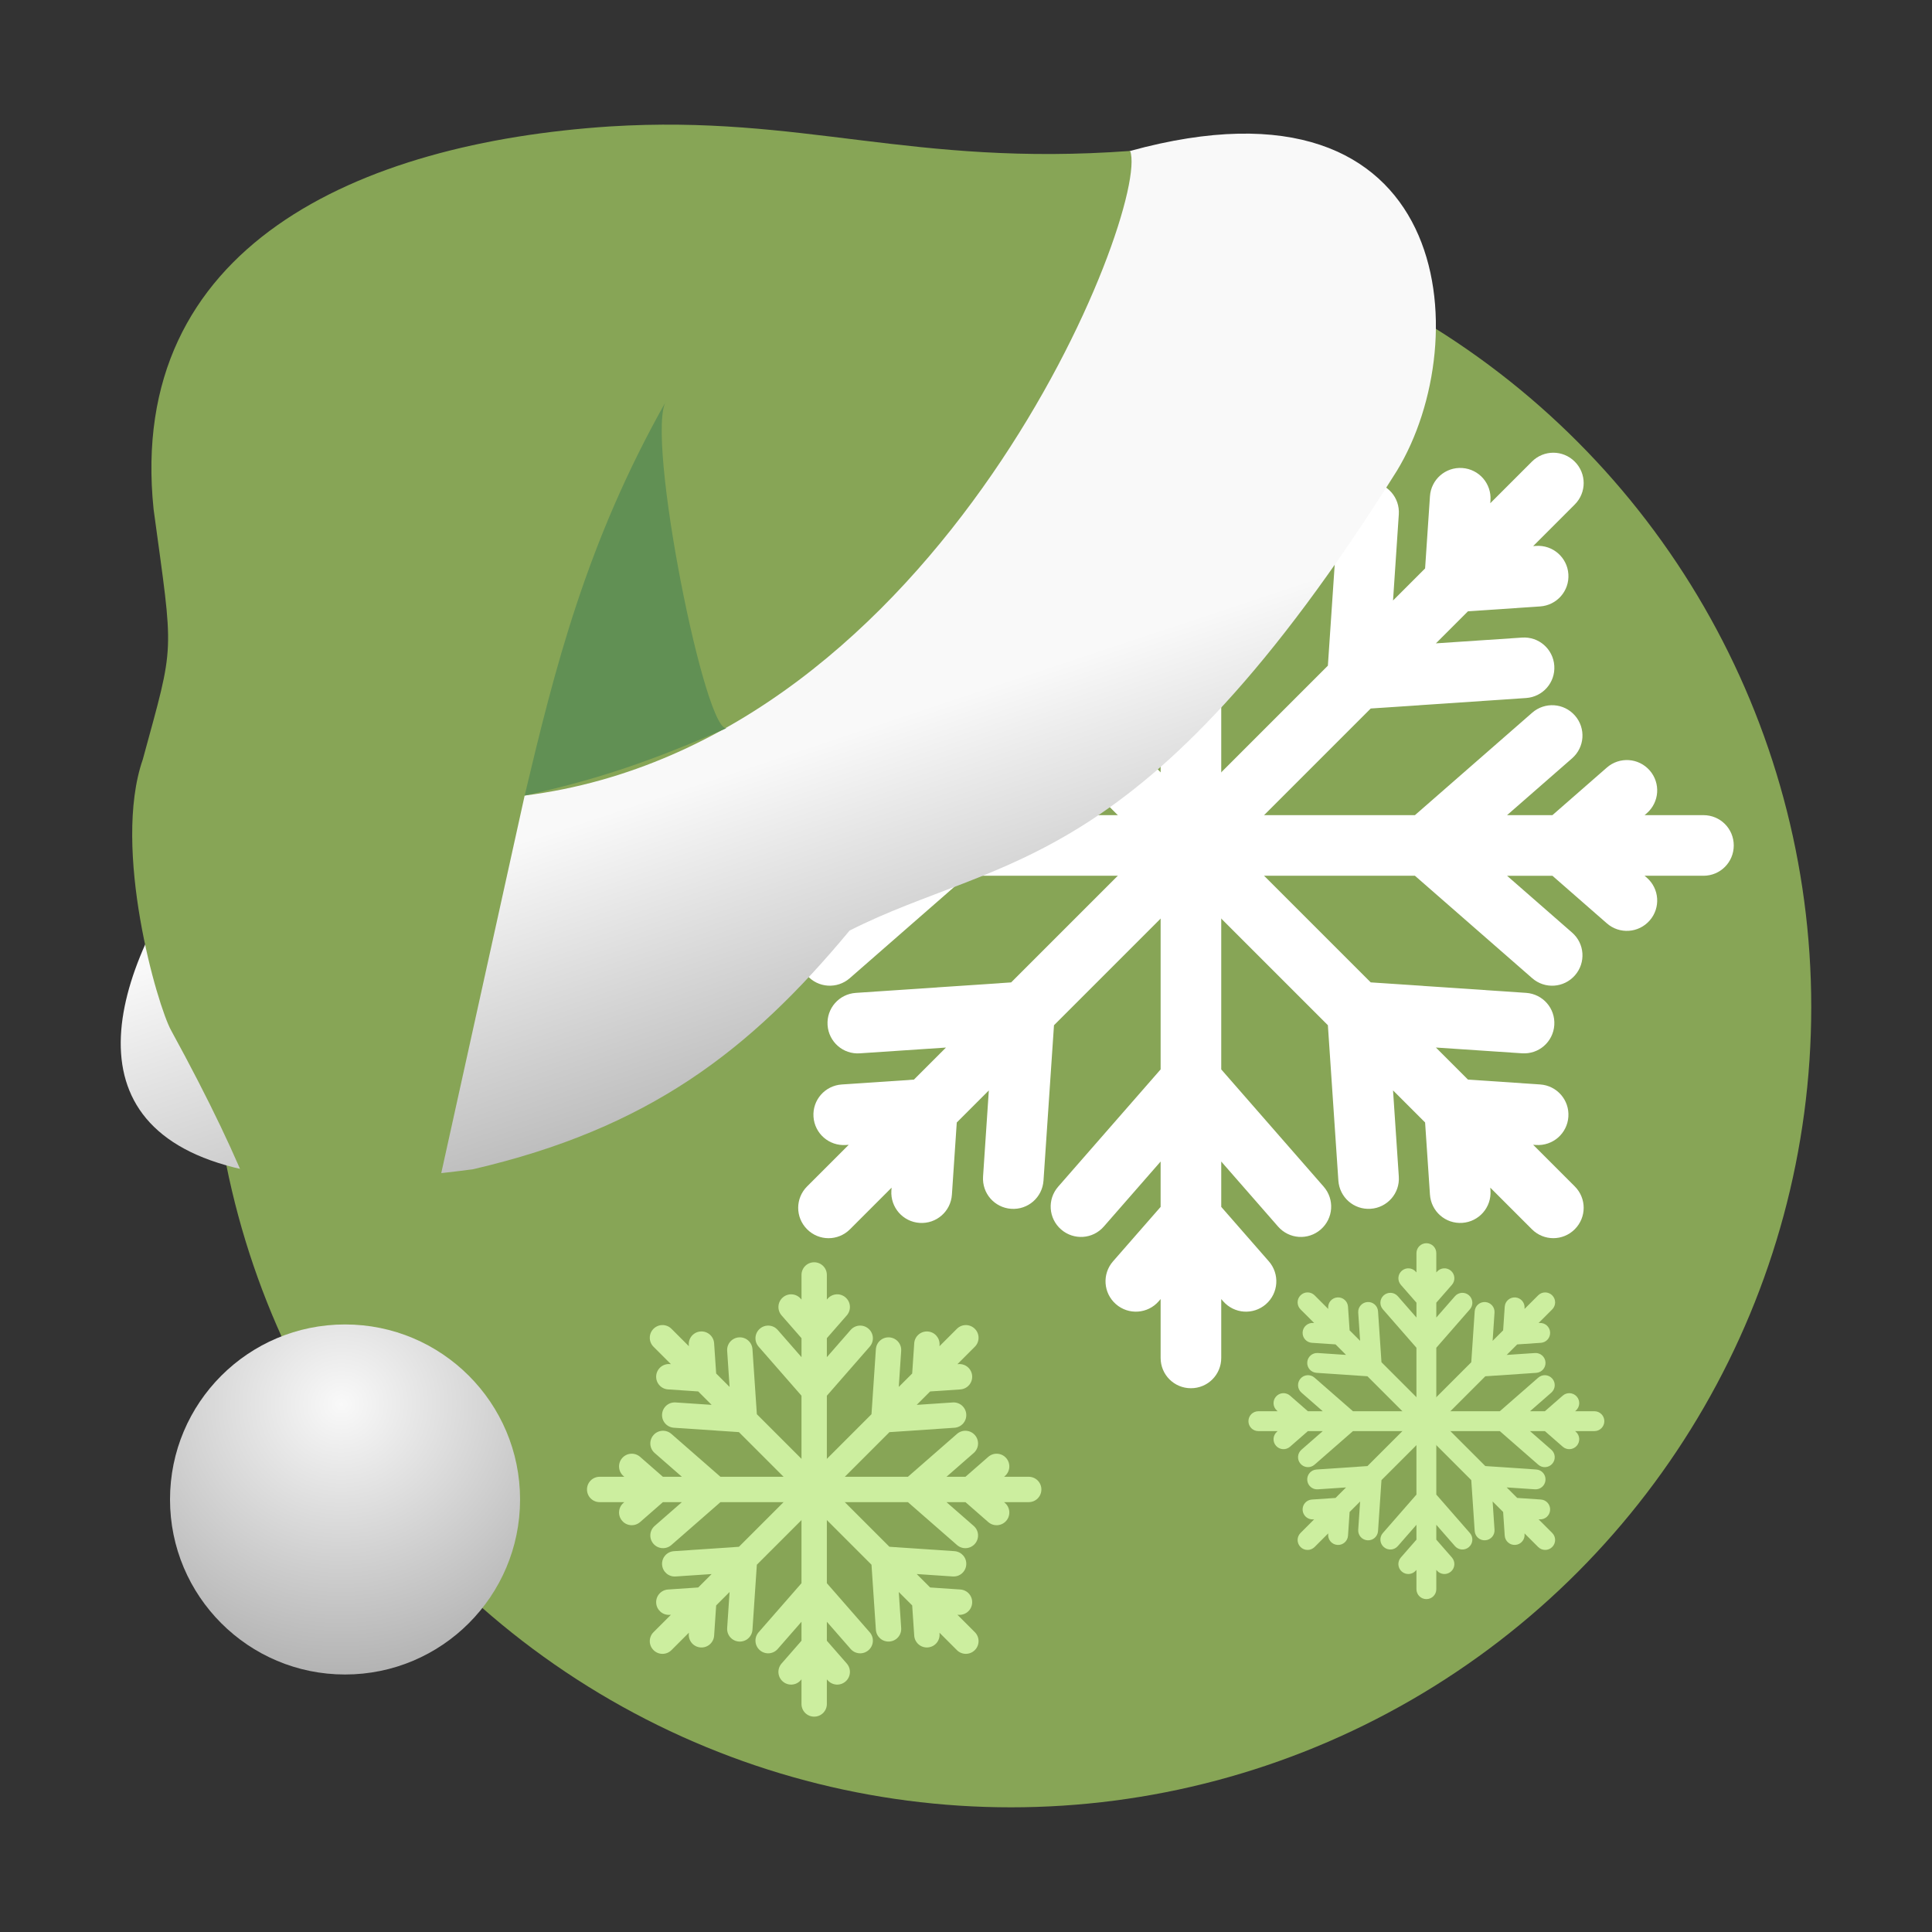 <?xml version="1.0" encoding="UTF-8" standalone="no"?>
<svg
   xmlns:dc="http://purl.org/dc/elements/1.1/"
   xmlns:cc="http://creativecommons.org/ns#"
   xmlns:rdf="http://www.w3.org/1999/02/22-rdf-syntax-ns#"
   xmlns:svg="http://www.w3.org/2000/svg"
   xmlns="http://www.w3.org/2000/svg"
   xmlns:xlink="http://www.w3.org/1999/xlink"
   xmlns:sodipodi="http://sodipodi.sourceforge.net/DTD/sodipodi-0.dtd"
   xmlns:inkscape="http://www.inkscape.org/namespaces/inkscape"
   width="32"
   height="32"
   version="1.1"
   viewBox="0 0 32 32"
   id="svg8"
   sodipodi:docname="ubuntu-mate.svg"
   inkscape:version="0.92.1 r">
  <rect x="0" y="0" width="32" height="32" fill="#333333" stroke="none"/>
  <defs
     id="defs12">
    <linearGradient
       gradientTransform="matrix(-0.965,0,0,0.965,-164.642,140.695)"
       inkscape:collect="always"
       xlink:href="#linearGradient6405"
       id="linearGradient4684-7-3"
       x1="-188.019"
       y1="-134.175"
       x2="-190.659"
       y2="-126.243"
       gradientUnits="userSpaceOnUse" />
    <linearGradient
       inkscape:collect="always"
       id="linearGradient6405">
      <stop
         style="stop-color:#f9f9f9;stop-opacity:1;"
         offset="0"
         id="stop6401" />
      <stop
         style="stop-color:#999999;stop-opacity:1"
         offset="1"
         id="stop6403" />
    </linearGradient>
    <radialGradient
       inkscape:collect="always"
       xlink:href="#linearGradient6405"
       id="radialGradient4692-6-5"
       cx="-176.587"
       cy="-120.915"
       fx="-176.587"
       fy="-120.915"
       r="3.005"
       gradientUnits="userSpaceOnUse"
       gradientTransform="matrix(2.133,0.055,-0.053,2.049,364.597,280.727)" />
  </defs>
  <sodipodi:namedview
     pagecolor="#ffffff"
     bordercolor="#666666"
     borderopacity="1"
     objecttolerance="10"
     gridtolerance="10"
     guidetolerance="10"
     inkscape:pageopacity="0"
     inkscape:pageshadow="2"
     inkscape:window-width="1680"
     inkscape:window-height="966"
     id="namedview10"
     showgrid="false"
     inkscape:zoom="14.75"
     inkscape:cx="21.67442"
     inkscape:cy="6.3051091"
     inkscape:window-x="0"
     inkscape:window-y="0"
     inkscape:window-maximized="1"
     inkscape:current-layer="svg8" />
  <circle
     style="opacity:1;fill:#87a556;fill-opacity:1;stroke:none;stroke-width:0.839;stroke-miterlimit:4;stroke-dasharray:none;stroke-opacity:1"
     id="path5360-3"
     cx="16.744"
     cy="16.679"
     r="13.256" />
  <g
     id="g5327-5"
     transform="matrix(0.485,0,0,0.485,38.045,-3.039)"
     style="fill:#ffffff;fill-opacity:1;stroke:none">
    <path
       id="rect5123-62"
       d="m -37.771,16.602 c -0.574,0 -1.035,0.461 -1.035,1.035 v 2.01 l -0.064,-0.074 c -0.189,-0.216 -0.447,-0.336 -0.711,-0.354 -0.264,-0.018 -0.536,0.065 -0.752,0.254 -0.432,0.378 -0.475,1.031 -0.098,1.463 l 1.625,1.859 v 1.549 L -40.746,22.125 c -0.189,-0.216 -0.445,-0.336 -0.709,-0.354 -0.264,-0.018 -0.536,0.065 -0.752,0.254 -0.432,0.378 -0.475,1.029 -0.098,1.461 l 3.498,4.004 v 7.334 0.629 7.334 l -3.498,4.004 c -0.378,0.432 -0.334,1.083 0.098,1.461 0.216,0.189 0.488,0.272 0.752,0.254 0.264,-0.018 0.52,-0.137 0.709,-0.354 l 1.939,-2.219 v 1.549 l -1.625,1.859 c -0.378,0.432 -0.334,1.085 0.098,1.463 0.216,0.189 0.488,0.272 0.752,0.254 0.264,-0.018 0.522,-0.137 0.711,-0.354 l 0.064,-0.074 v 2.01 c 0,0.574 0.461,1.035 1.035,1.035 0.574,0 1.035,-0.461 1.035,-1.035 v -2.01 l 0.064,0.074 c 0.189,0.216 0.447,0.336 0.711,0.354 0.264,0.018 0.536,-0.065 0.752,-0.254 0.432,-0.378 0.475,-1.031 0.098,-1.463 l -1.625,-1.859 v -1.549 l 1.939,2.219 c 0.189,0.216 0.445,0.336 0.709,0.354 0.264,0.018 0.536,-0.065 0.752,-0.254 0.432,-0.378 0.475,-1.029 0.098,-1.461 l -3.498,-4.004 v -7.334 -0.629 -7.334 l 3.498,-4.004 c 0.378,-0.432 0.334,-1.083 -0.098,-1.461 -0.216,-0.189 -0.488,-0.272 -0.752,-0.254 -0.264,0.018 -0.52,0.137 -0.709,0.354 l -1.939,2.219 v -1.549 l 1.625,-1.859 c 0.378,-0.432 0.334,-1.085 -0.098,-1.463 -0.216,-0.189 -0.488,-0.272 -0.752,-0.254 -0.264,0.018 -0.522,0.137 -0.711,0.354 l -0.064,0.074 v -2.01 c 0,-0.574 -0.461,-1.035 -1.035,-1.035 z"
       style="opacity:1;fill:#ffffff;fill-opacity:1;stroke:none;stroke-width:0.9;stroke-miterlimit:4;stroke-dasharray:none;stroke-opacity:1"
       inkscape:connector-curvature="0" />
    <path
       inkscape:connector-curvature="0"
       style="opacity:1;fill:#ffffff;fill-opacity:1;stroke:none;stroke-width:0.9;stroke-miterlimit:4;stroke-dasharray:none;stroke-opacity:1"
       d="m -24.664,22.031 c -0.406,-0.406 -1.058,-0.406 -1.464,0 l -1.421,1.421 0.007,-0.098 c 0.019,-0.286 -0.079,-0.553 -0.253,-0.753 -0.174,-0.199 -0.425,-0.333 -0.711,-0.352 -0.573,-0.039 -1.065,0.393 -1.103,0.965 l -0.166,2.464 -1.095,1.095 0.197,-2.94 c 0.019,-0.286 -0.077,-0.552 -0.251,-0.751 -0.174,-0.199 -0.425,-0.333 -0.711,-0.352 -0.573,-0.039 -1.063,0.391 -1.102,0.964 l -0.358,5.305 -5.186,5.186 -0.445,0.445 -5.186,5.186 -5.305,0.358 c -0.573,0.039 -1.003,0.53 -0.964,1.102 0.019,0.286 0.153,0.537 0.352,0.711 0.199,0.174 0.465,0.271 0.751,0.251 l 2.94,-0.197 -1.095,1.095 -2.464,0.166 c -0.573,0.039 -1.004,0.531 -0.965,1.103 0.019,0.286 0.153,0.537 0.352,0.711 0.199,0.174 0.466,0.272 0.753,0.253 l 0.098,-0.007 -1.421,1.421 c -0.406,0.406 -0.406,1.058 10e-7,1.464 0.406,0.406 1.058,0.406 1.464,0 l 1.421,-1.421 -0.007,0.098 c -0.019,0.286 0.079,0.553 0.253,0.753 0.174,0.199 0.425,0.333 0.711,0.352 0.573,0.039 1.065,-0.393 1.103,-0.965 l 0.166,-2.464 1.095,-1.095 -0.197,2.94 c -0.019,0.286 0.077,0.552 0.251,0.751 0.174,0.199 0.425,0.333 0.711,0.352 0.573,0.039 1.063,-0.391 1.102,-0.964 l 0.358,-5.305 5.186,-5.186 0.445,-0.445 5.186,-5.186 5.305,-0.358 c 0.573,-0.039 1.003,-0.53 0.964,-1.102 -0.019,-0.286 -0.153,-0.537 -0.352,-0.711 -0.199,-0.174 -0.465,-0.271 -0.751,-0.251 l -2.94,0.197 1.095,-1.095 2.464,-0.166 c 0.573,-0.039 1.004,-0.531 0.965,-1.103 -0.019,-0.286 -0.153,-0.537 -0.352,-0.711 -0.199,-0.174 -0.466,-0.272 -0.753,-0.253 l -0.098,0.007 1.421,-1.421 c 0.406,-0.406 0.406,-1.058 10e-7,-1.464 z"
       id="path5317-9" />
    <path
       id="path5319-1"
       d="m -19.234,35.139 c 0,-0.574 -0.461,-1.035 -1.035,-1.035 l -2.01,-10e-7 0.074,-0.064 c 0.216,-0.189 0.336,-0.447 0.354,-0.711 0.018,-0.264 -0.065,-0.536 -0.254,-0.752 -0.378,-0.432 -1.031,-0.475 -1.463,-0.098 l -1.859,1.625 -1.549,10e-7 2.219,-1.939 c 0.216,-0.189 0.336,-0.445 0.354,-0.709 0.018,-0.264 -0.065,-0.536 -0.254,-0.752 -0.378,-0.432 -1.029,-0.475 -1.461,-0.098 l -4.004,3.498 -7.334,10e-7 -0.629,-10e-7 h -7.334 l -4.004,-3.498 c -0.432,-0.378 -1.083,-0.334 -1.461,0.098 -0.189,0.216 -0.272,0.488 -0.254,0.752 0.018,0.264 0.137,0.52 0.354,0.709 l 2.219,1.939 -1.549,10e-7 -1.859,-1.625 c -0.432,-0.378 -1.085,-0.334 -1.463,0.098 -0.189,0.216 -0.272,0.488 -0.254,0.752 0.018,0.264 0.137,0.522 0.354,0.711 l 0.074,0.064 -2.01,-10e-7 c -0.574,0 -1.035,0.461 -1.035,1.035 0,0.574 0.461,1.035 1.035,1.035 l 2.01,-1e-6 -0.074,0.064 c -0.216,0.189 -0.336,0.447 -0.354,0.711 -0.018,0.264 0.065,0.536 0.254,0.752 0.378,0.432 1.031,0.475 1.463,0.098 l 1.859,-1.625 h 1.549 l -2.219,1.939 c -0.216,0.189 -0.336,0.445 -0.354,0.709 -0.018,0.264 0.065,0.536 0.254,0.752 0.378,0.432 1.029,0.475 1.461,0.098 l 4.004,-3.498 h 7.334 l 0.629,-10e-7 7.334,10e-7 4.004,3.498 c 0.432,0.378 1.083,0.334 1.461,-0.098 0.189,-0.216 0.272,-0.488 0.254,-0.752 -0.018,-0.264 -0.137,-0.52 -0.354,-0.709 l -2.219,-1.939 1.549,10e-7 1.859,1.625 c 0.432,0.378 1.085,0.334 1.463,-0.098 0.189,-0.216 0.272,-0.488 0.254,-0.752 -0.018,-0.264 -0.137,-0.522 -0.354,-0.711 l -0.074,-0.064 2.01,-10e-7 c 0.574,0 1.035,-0.461 1.035,-1.035 z"
       style="opacity:1;fill:#ffffff;fill-opacity:1;stroke:none;stroke-width:0.9;stroke-miterlimit:4;stroke-dasharray:none;stroke-opacity:1"
       inkscape:connector-curvature="0" />
    <path
       inkscape:connector-curvature="0"
       style="opacity:1;fill:#ffffff;fill-opacity:1;stroke:none;stroke-width:0.9;stroke-miterlimit:4;stroke-dasharray:none;stroke-opacity:1"
       d="m -24.664,48.246 c 0.406,-0.406 0.406,-1.058 1e-6,-1.464 l -1.421,-1.421 0.098,0.007 c 0.286,0.019 0.553,-0.079 0.753,-0.253 0.199,-0.174 0.333,-0.425 0.352,-0.711 0.039,-0.573 -0.393,-1.065 -0.965,-1.103 l -2.464,-0.166 -1.095,-1.095 2.94,0.197 c 0.286,0.019 0.552,-0.077 0.751,-0.251 0.199,-0.174 0.333,-0.425 0.352,-0.711 0.039,-0.573 -0.391,-1.063 -0.964,-1.102 l -5.305,-0.358 -5.186,-5.186 -0.445,-0.445 -5.186,-5.186 -0.358,-5.305 c -0.039,-0.573 -0.53,-1.003 -1.102,-0.964 -0.286,0.019 -0.537,0.153 -0.711,0.352 -0.174,0.199 -0.271,0.465 -0.251,0.751 l 0.197,2.94 -1.095,-1.095 -0.166,-2.464 c -0.039,-0.573 -0.531,-1.004 -1.103,-0.965 -0.286,0.019 -0.537,0.153 -0.711,0.352 -0.174,0.199 -0.272,0.466 -0.253,0.753 l 0.007,0.098 -1.421,-1.421 c -0.406,-0.406 -1.058,-0.406 -1.464,1e-6 -0.406,0.406 -0.406,1.058 0,1.464 l 1.421,1.421 -0.098,-0.007 c -0.286,-0.019 -0.553,0.079 -0.753,0.253 -0.199,0.174 -0.333,0.425 -0.352,0.711 -0.039,0.573 0.393,1.065 0.965,1.103 l 2.464,0.166 1.095,1.095 -2.94,-0.197 c -0.286,-0.019 -0.552,0.077 -0.751,0.251 -0.199,0.174 -0.333,0.425 -0.352,0.711 -0.039,0.573 0.391,1.063 0.964,1.102 l 5.305,0.358 5.186,5.186 0.445,0.445 5.186,5.186 0.358,5.305 c 0.039,0.573 0.53,1.003 1.102,0.964 0.286,-0.019 0.537,-0.153 0.711,-0.352 0.174,-0.199 0.271,-0.465 0.251,-0.751 l -0.197,-2.94 1.095,1.095 0.166,2.464 c 0.039,0.573 0.531,1.004 1.103,0.965 0.286,-0.019 0.537,-0.153 0.711,-0.352 0.174,-0.199 0.272,-0.466 0.253,-0.753 l -0.007,-0.098 1.421,1.421 c 0.406,0.406 1.058,0.406 1.464,10e-7 z"
       id="path5321-2" />
  </g>
  <path
     style="fill:#f9f9f9;fill-opacity:1;stroke:none;stroke-width:0.133px;stroke-linecap:butt;stroke-linejoin:miter;stroke-opacity:1"
     d="m 6.799,15.045 0.26,2.142 0.118,-2.294 z"
     id="path6303-5-5-7"
     inkscape:connector-curvature="0" />
  <path
     style="fill:#f9f9f9;fill-opacity:1;stroke:none;stroke-width:0.133px;stroke-linecap:butt;stroke-linejoin:miter;stroke-opacity:1"
     d="m 6.518,14.365 0.26,2.142 0.118,-2.294 z"
     id="path6303-5-3-9-0"
     inkscape:connector-curvature="0" />
  <path
     style="fill:#f9f9f9;fill-opacity:1;stroke:none;stroke-width:0.113px;stroke-linecap:butt;stroke-linejoin:miter;stroke-opacity:1"
     d="m 6.298,14.421 0.26,1.543 0.118,-1.652 z"
     id="path6303-5-3-6-2-9"
     inkscape:connector-curvature="0" />
  <path
     style="fill:url(#linearGradient4684-7-3);fill-opacity:1;stroke:none;stroke-width:0.148px;stroke-linecap:butt;stroke-linejoin:miter;stroke-opacity:1"
     d="m 18.719,2.5 c 5.38,-1.477 5.741,3.125 4.418,5.298 -4.226,6.735 -6.555,6.344 -9.065,7.615 -1.652,1.991 -3.329,3.279 -6.24,3.954 -11.276,1.504 -3.128,-8.119 -0.887,-8.343 4.886,0.011 7.28,-5.906 11.774,-8.525 z"
     id="path4592-2-3"
     inkscape:connector-curvature="0"
     sodipodi:nodetypes="cccccc" />
  <path
     style="fill:#87a556;fill-opacity:1;stroke:none;stroke-width:0.133px;stroke-linecap:butt;stroke-linejoin:miter;stroke-opacity:1"
     d="M 18.719,2.5 C 15.092,2.766 13.302,1.896 10.105,2.094 5.939,2.367 2.092,4.074 2.544,8.435 2.879,10.911 2.902,10.605 2.365,12.579 c -0.514,1.48 0.243,4.082 0.47,4.489 2.619,4.788 1.482,4.789 2.562,7.468 L 6.27,24.132 8.69,13.177 C 15.612,12.3 19.063,3.429 18.719,2.5"
     id="path4594-8-6"
     inkscape:connector-curvature="0"
     sodipodi:nodetypes="ccccccccc" />
  <path
     style="fill:#619054;fill-opacity:1;stroke:none;stroke-width:0.133px;stroke-linecap:butt;stroke-linejoin:miter;stroke-opacity:1"
     d="M 12.054,12.052 C 11.705,12.317 10.67,7.162 11.038,6.634 9.707,8.988 9.187,11.086 8.69,13.177 c 1.231,-0.273 2.093,-0.569 3.364,-1.125 z"
     id="path4598-9-0"
     inkscape:connector-curvature="0"
     sodipodi:nodetypes="cccc" />
  <circle
     style="fill:url(#radialGradient4692-6-5);fill-opacity:1;stroke:none;stroke-width:0.013;stroke-miterlimit:4;stroke-dasharray:none"
     id="path4616-7-6"
     cx="-5.715"
     cy="24.836"
     r="2.899"
     transform="scale(-1,1)" />
  <g
     id="g5327-3-2"
     transform="matrix(0.159,0,0,0.159,29.631,17.952)"
     style="fill:#ccee9f;fill-opacity:1;stroke:none">
    <path
       id="rect5123-6-61"
       d="m -37.771,16.602 c -0.574,0 -1.035,0.461 -1.035,1.035 v 2.01 l -0.064,-0.074 c -0.189,-0.216 -0.447,-0.336 -0.711,-0.354 -0.264,-0.018 -0.536,0.065 -0.752,0.254 -0.432,0.378 -0.475,1.031 -0.098,1.463 l 1.625,1.859 v 1.549 L -40.746,22.125 c -0.189,-0.216 -0.445,-0.336 -0.709,-0.354 -0.264,-0.018 -0.536,0.065 -0.752,0.254 -0.432,0.378 -0.475,1.029 -0.098,1.461 l 3.498,4.004 v 7.334 0.629 7.334 l -3.498,4.004 c -0.378,0.432 -0.334,1.083 0.098,1.461 0.216,0.189 0.488,0.272 0.752,0.254 0.264,-0.018 0.52,-0.137 0.709,-0.354 l 1.939,-2.219 v 1.549 l -1.625,1.859 c -0.378,0.432 -0.334,1.085 0.098,1.463 0.216,0.189 0.488,0.272 0.752,0.254 0.264,-0.018 0.522,-0.137 0.711,-0.354 l 0.064,-0.074 v 2.01 c 0,0.574 0.461,1.035 1.035,1.035 0.574,0 1.035,-0.461 1.035,-1.035 v -2.01 l 0.064,0.074 c 0.189,0.216 0.447,0.336 0.711,0.354 0.264,0.018 0.536,-0.065 0.752,-0.254 0.432,-0.378 0.475,-1.031 0.098,-1.463 l -1.625,-1.859 v -1.549 l 1.939,2.219 c 0.189,0.216 0.445,0.336 0.709,0.354 0.264,0.018 0.536,-0.065 0.752,-0.254 0.432,-0.378 0.475,-1.029 0.098,-1.461 l -3.498,-4.004 v -7.334 -0.629 -7.334 l 3.498,-4.004 c 0.378,-0.432 0.334,-1.083 -0.098,-1.461 -0.216,-0.189 -0.488,-0.272 -0.752,-0.254 -0.264,0.018 -0.52,0.137 -0.709,0.354 l -1.939,2.219 v -1.549 l 1.625,-1.859 c 0.378,-0.432 0.334,-1.085 -0.098,-1.463 -0.216,-0.189 -0.488,-0.272 -0.752,-0.254 -0.264,0.018 -0.522,0.137 -0.711,0.354 l -0.064,0.074 v -2.01 c 0,-0.574 -0.461,-1.035 -1.035,-1.035 z"
       style="opacity:1;fill:#ccee9f;fill-opacity:1;stroke:none;stroke-width:0.9;stroke-miterlimit:4;stroke-dasharray:none;stroke-opacity:1"
       inkscape:connector-curvature="0" />
    <path
       inkscape:connector-curvature="0"
       style="opacity:1;fill:#ccee9f;fill-opacity:1;stroke:none;stroke-width:0.9;stroke-miterlimit:4;stroke-dasharray:none;stroke-opacity:1"
       d="m -24.664,22.031 c -0.406,-0.406 -1.058,-0.406 -1.464,0 l -1.421,1.421 0.007,-0.098 c 0.019,-0.286 -0.079,-0.553 -0.253,-0.753 -0.174,-0.199 -0.425,-0.333 -0.711,-0.352 -0.573,-0.039 -1.065,0.393 -1.103,0.965 l -0.166,2.464 -1.095,1.095 0.197,-2.94 c 0.019,-0.286 -0.077,-0.552 -0.251,-0.751 -0.174,-0.199 -0.425,-0.333 -0.711,-0.352 -0.573,-0.039 -1.063,0.391 -1.102,0.964 l -0.358,5.305 -5.186,5.186 -0.445,0.445 -5.186,5.186 -5.305,0.358 c -0.573,0.039 -1.003,0.53 -0.964,1.102 0.019,0.286 0.153,0.537 0.352,0.711 0.199,0.174 0.465,0.271 0.751,0.251 l 2.94,-0.197 -1.095,1.095 -2.464,0.166 c -0.573,0.039 -1.004,0.531 -0.965,1.103 0.019,0.286 0.153,0.537 0.352,0.711 0.199,0.174 0.466,0.272 0.753,0.253 l 0.098,-0.007 -1.421,1.421 c -0.406,0.406 -0.406,1.058 10e-7,1.464 0.406,0.406 1.058,0.406 1.464,0 l 1.421,-1.421 -0.007,0.098 c -0.019,0.286 0.079,0.553 0.253,0.753 0.174,0.199 0.425,0.333 0.711,0.352 0.573,0.039 1.065,-0.393 1.103,-0.965 l 0.166,-2.464 1.095,-1.095 -0.197,2.94 c -0.019,0.286 0.077,0.552 0.251,0.751 0.174,0.199 0.425,0.333 0.711,0.352 0.573,0.039 1.063,-0.391 1.102,-0.964 l 0.358,-5.305 5.186,-5.186 0.445,-0.445 5.186,-5.186 5.305,-0.358 c 0.573,-0.039 1.003,-0.53 0.964,-1.102 -0.019,-0.286 -0.153,-0.537 -0.352,-0.711 -0.199,-0.174 -0.465,-0.271 -0.751,-0.251 l -2.94,0.197 1.095,-1.095 2.464,-0.166 c 0.573,-0.039 1.004,-0.531 0.965,-1.103 -0.019,-0.286 -0.153,-0.537 -0.352,-0.711 -0.199,-0.174 -0.466,-0.272 -0.753,-0.253 l -0.098,0.007 1.421,-1.421 c 0.406,-0.406 0.406,-1.058 10e-7,-1.464 z"
       id="path5317-7-8" />
    <path
       id="path5319-5-7"
       d="m -19.234,35.139 c 0,-0.574 -0.461,-1.035 -1.035,-1.035 l -2.01,-10e-7 0.074,-0.064 c 0.216,-0.189 0.336,-0.447 0.354,-0.711 0.018,-0.264 -0.065,-0.536 -0.254,-0.752 -0.378,-0.432 -1.031,-0.475 -1.463,-0.098 l -1.859,1.625 -1.549,10e-7 2.219,-1.939 c 0.216,-0.189 0.336,-0.445 0.354,-0.709 0.018,-0.264 -0.065,-0.536 -0.254,-0.752 -0.378,-0.432 -1.029,-0.475 -1.461,-0.098 l -4.004,3.498 -7.334,10e-7 -0.629,-10e-7 h -7.334 l -4.004,-3.498 c -0.432,-0.378 -1.083,-0.334 -1.461,0.098 -0.189,0.216 -0.272,0.488 -0.254,0.752 0.018,0.264 0.137,0.52 0.354,0.709 l 2.219,1.939 -1.549,10e-7 -1.859,-1.625 c -0.432,-0.378 -1.085,-0.334 -1.463,0.098 -0.189,0.216 -0.272,0.488 -0.254,0.752 0.018,0.264 0.137,0.522 0.354,0.711 l 0.074,0.064 -2.01,-10e-7 c -0.574,0 -1.035,0.461 -1.035,1.035 0,0.574 0.461,1.035 1.035,1.035 l 2.01,-1e-6 -0.074,0.064 c -0.216,0.189 -0.336,0.447 -0.354,0.711 -0.018,0.264 0.065,0.536 0.254,0.752 0.378,0.432 1.031,0.475 1.463,0.098 l 1.859,-1.625 h 1.549 l -2.219,1.939 c -0.216,0.189 -0.336,0.445 -0.354,0.709 -0.018,0.264 0.065,0.536 0.254,0.752 0.378,0.432 1.029,0.475 1.461,0.098 l 4.004,-3.498 h 7.334 l 0.629,-10e-7 7.334,10e-7 4.004,3.498 c 0.432,0.378 1.083,0.334 1.461,-0.098 0.189,-0.216 0.272,-0.488 0.254,-0.752 -0.018,-0.264 -0.137,-0.52 -0.354,-0.709 l -2.219,-1.939 1.549,10e-7 1.859,1.625 c 0.432,0.378 1.085,0.334 1.463,-0.098 0.189,-0.216 0.272,-0.488 0.254,-0.752 -0.018,-0.264 -0.137,-0.522 -0.354,-0.711 l -0.074,-0.064 2.01,-10e-7 c 0.574,0 1.035,-0.461 1.035,-1.035 z"
       style="opacity:1;fill:#ccee9f;fill-opacity:1;stroke:none;stroke-width:0.9;stroke-miterlimit:4;stroke-dasharray:none;stroke-opacity:1"
       inkscape:connector-curvature="0" />
    <path
       inkscape:connector-curvature="0"
       style="opacity:1;fill:#ccee9f;fill-opacity:1;stroke:none;stroke-width:0.9;stroke-miterlimit:4;stroke-dasharray:none;stroke-opacity:1"
       d="m -24.664,48.246 c 0.406,-0.406 0.406,-1.058 1e-6,-1.464 l -1.421,-1.421 0.098,0.007 c 0.286,0.019 0.553,-0.079 0.753,-0.253 0.199,-0.174 0.333,-0.425 0.352,-0.711 0.039,-0.573 -0.393,-1.065 -0.965,-1.103 l -2.464,-0.166 -1.095,-1.095 2.94,0.197 c 0.286,0.019 0.552,-0.077 0.751,-0.251 0.199,-0.174 0.333,-0.425 0.352,-0.711 0.039,-0.573 -0.391,-1.063 -0.964,-1.102 l -5.305,-0.358 -5.186,-5.186 -0.445,-0.445 -5.186,-5.186 -0.358,-5.305 c -0.039,-0.573 -0.53,-1.003 -1.102,-0.964 -0.286,0.019 -0.537,0.153 -0.711,0.352 -0.174,0.199 -0.271,0.465 -0.251,0.751 l 0.197,2.94 -1.095,-1.095 -0.166,-2.464 c -0.039,-0.573 -0.531,-1.004 -1.103,-0.965 -0.286,0.019 -0.537,0.153 -0.711,0.352 -0.174,0.199 -0.272,0.466 -0.253,0.753 l 0.007,0.098 -1.421,-1.421 c -0.406,-0.406 -1.058,-0.406 -1.464,1e-6 -0.406,0.406 -0.406,1.058 0,1.464 l 1.421,1.421 -0.098,-0.007 c -0.286,-0.019 -0.553,0.079 -0.753,0.253 -0.199,0.174 -0.333,0.425 -0.352,0.711 -0.039,0.573 0.393,1.065 0.965,1.103 l 2.464,0.166 1.095,1.095 -2.94,-0.197 c -0.286,-0.019 -0.552,0.077 -0.751,0.251 -0.199,0.174 -0.333,0.425 -0.352,0.711 -0.039,0.573 0.391,1.063 0.964,1.102 l 5.305,0.358 5.186,5.186 0.445,0.445 5.186,5.186 0.358,5.305 c 0.039,0.573 0.53,1.003 1.102,0.964 0.286,-0.019 0.537,-0.153 0.711,-0.352 0.174,-0.199 0.271,-0.465 0.251,-0.751 l -0.197,-2.94 1.095,1.095 0.166,2.464 c 0.039,0.573 0.531,1.004 1.103,0.965 0.286,-0.019 0.537,-0.153 0.711,-0.352 0.174,-0.199 0.272,-0.466 0.253,-0.753 l -0.007,-0.098 1.421,1.421 c 0.406,0.406 1.058,0.406 1.464,10e-7 z"
       id="path5321-3-9" />
  </g>
  <g
     id="g5327-3-5-2"
     transform="matrix(0.203,0,0,0.203,21.153,17.537)"
     style="fill:#ccee9f;fill-opacity:1;stroke:none">
    <path
       id="rect5123-6-6-0"
       d="m -37.771,16.602 c -0.574,0 -1.035,0.461 -1.035,1.035 v 2.01 l -0.064,-0.074 c -0.189,-0.216 -0.447,-0.336 -0.711,-0.354 -0.264,-0.018 -0.536,0.065 -0.752,0.254 -0.432,0.378 -0.475,1.031 -0.098,1.463 l 1.625,1.859 v 1.549 L -40.746,22.125 c -0.189,-0.216 -0.445,-0.336 -0.709,-0.354 -0.264,-0.018 -0.536,0.065 -0.752,0.254 -0.432,0.378 -0.475,1.029 -0.098,1.461 l 3.498,4.004 v 7.334 0.629 7.334 l -3.498,4.004 c -0.378,0.432 -0.334,1.083 0.098,1.461 0.216,0.189 0.488,0.272 0.752,0.254 0.264,-0.018 0.52,-0.137 0.709,-0.354 l 1.939,-2.219 v 1.549 l -1.625,1.859 c -0.378,0.432 -0.334,1.085 0.098,1.463 0.216,0.189 0.488,0.272 0.752,0.254 0.264,-0.018 0.522,-0.137 0.711,-0.354 l 0.064,-0.074 v 2.01 c 0,0.574 0.461,1.035 1.035,1.035 0.574,0 1.035,-0.461 1.035,-1.035 v -2.01 l 0.064,0.074 c 0.189,0.216 0.447,0.336 0.711,0.354 0.264,0.018 0.536,-0.065 0.752,-0.254 0.432,-0.378 0.475,-1.031 0.098,-1.463 l -1.625,-1.859 v -1.549 l 1.939,2.219 c 0.189,0.216 0.445,0.336 0.709,0.354 0.264,0.018 0.536,-0.065 0.752,-0.254 0.432,-0.378 0.475,-1.029 0.098,-1.461 l -3.498,-4.004 v -7.334 -0.629 -7.334 l 3.498,-4.004 c 0.378,-0.432 0.334,-1.083 -0.098,-1.461 -0.216,-0.189 -0.488,-0.272 -0.752,-0.254 -0.264,0.018 -0.52,0.137 -0.709,0.354 l -1.939,2.219 v -1.549 l 1.625,-1.859 c 0.378,-0.432 0.334,-1.085 -0.098,-1.463 -0.216,-0.189 -0.488,-0.272 -0.752,-0.254 -0.264,0.018 -0.522,0.137 -0.711,0.354 l -0.064,0.074 v -2.01 c 0,-0.574 -0.461,-1.035 -1.035,-1.035 z"
       style="opacity:1;fill:#ccee9f;fill-opacity:1;stroke:none;stroke-width:0.9;stroke-miterlimit:4;stroke-dasharray:none;stroke-opacity:1"
       inkscape:connector-curvature="0" />
    <path
       inkscape:connector-curvature="0"
       style="opacity:1;fill:#ccee9f;fill-opacity:1;stroke:none;stroke-width:0.9;stroke-miterlimit:4;stroke-dasharray:none;stroke-opacity:1"
       d="m -24.664,22.031 c -0.406,-0.406 -1.058,-0.406 -1.464,0 l -1.421,1.421 0.007,-0.098 c 0.019,-0.286 -0.079,-0.553 -0.253,-0.753 -0.174,-0.199 -0.425,-0.333 -0.711,-0.352 -0.573,-0.039 -1.065,0.393 -1.103,0.965 l -0.166,2.464 -1.095,1.095 0.197,-2.94 c 0.019,-0.286 -0.077,-0.552 -0.251,-0.751 -0.174,-0.199 -0.425,-0.333 -0.711,-0.352 -0.573,-0.039 -1.063,0.391 -1.102,0.964 l -0.358,5.305 -5.186,5.186 -0.445,0.445 -5.186,5.186 -5.305,0.358 c -0.573,0.039 -1.003,0.53 -0.964,1.102 0.019,0.286 0.153,0.537 0.352,0.711 0.199,0.174 0.465,0.271 0.751,0.251 l 2.94,-0.197 -1.095,1.095 -2.464,0.166 c -0.573,0.039 -1.004,0.531 -0.965,1.103 0.019,0.286 0.153,0.537 0.352,0.711 0.199,0.174 0.466,0.272 0.753,0.253 l 0.098,-0.007 -1.421,1.421 c -0.406,0.406 -0.406,1.058 10e-7,1.464 0.406,0.406 1.058,0.406 1.464,0 l 1.421,-1.421 -0.007,0.098 c -0.019,0.286 0.079,0.553 0.253,0.753 0.174,0.199 0.425,0.333 0.711,0.352 0.573,0.039 1.065,-0.393 1.103,-0.965 l 0.166,-2.464 1.095,-1.095 -0.197,2.94 c -0.019,0.286 0.077,0.552 0.251,0.751 0.174,0.199 0.425,0.333 0.711,0.352 0.573,0.039 1.063,-0.391 1.102,-0.964 l 0.358,-5.305 5.186,-5.186 0.445,-0.445 5.186,-5.186 5.305,-0.358 c 0.573,-0.039 1.003,-0.53 0.964,-1.102 -0.019,-0.286 -0.153,-0.537 -0.352,-0.711 -0.199,-0.174 -0.465,-0.271 -0.751,-0.251 l -2.94,0.197 1.095,-1.095 2.464,-0.166 c 0.573,-0.039 1.004,-0.531 0.965,-1.103 -0.019,-0.286 -0.153,-0.537 -0.352,-0.711 -0.199,-0.174 -0.466,-0.272 -0.753,-0.253 l -0.098,0.007 1.421,-1.421 c 0.406,-0.406 0.406,-1.058 10e-7,-1.464 z"
       id="path5317-7-2-2" />
    <path
       id="path5319-5-9-3"
       d="m -19.234,35.139 c 0,-0.574 -0.461,-1.035 -1.035,-1.035 l -2.01,-10e-7 0.074,-0.064 c 0.216,-0.189 0.336,-0.447 0.354,-0.711 0.018,-0.264 -0.065,-0.536 -0.254,-0.752 -0.378,-0.432 -1.031,-0.475 -1.463,-0.098 l -1.859,1.625 -1.549,10e-7 2.219,-1.939 c 0.216,-0.189 0.336,-0.445 0.354,-0.709 0.018,-0.264 -0.065,-0.536 -0.254,-0.752 -0.378,-0.432 -1.029,-0.475 -1.461,-0.098 l -4.004,3.498 -7.334,10e-7 -0.629,-10e-7 h -7.334 l -4.004,-3.498 c -0.432,-0.378 -1.083,-0.334 -1.461,0.098 -0.189,0.216 -0.272,0.488 -0.254,0.752 0.018,0.264 0.137,0.52 0.354,0.709 l 2.219,1.939 -1.549,10e-7 -1.859,-1.625 c -0.432,-0.378 -1.085,-0.334 -1.463,0.098 -0.189,0.216 -0.272,0.488 -0.254,0.752 0.018,0.264 0.137,0.522 0.354,0.711 l 0.074,0.064 -2.01,-10e-7 c -0.574,0 -1.035,0.461 -1.035,1.035 0,0.574 0.461,1.035 1.035,1.035 l 2.01,-1e-6 -0.074,0.064 c -0.216,0.189 -0.336,0.447 -0.354,0.711 -0.018,0.264 0.065,0.536 0.254,0.752 0.378,0.432 1.031,0.475 1.463,0.098 l 1.859,-1.625 h 1.549 l -2.219,1.939 c -0.216,0.189 -0.336,0.445 -0.354,0.709 -0.018,0.264 0.065,0.536 0.254,0.752 0.378,0.432 1.029,0.475 1.461,0.098 l 4.004,-3.498 h 7.334 l 0.629,-10e-7 7.334,10e-7 4.004,3.498 c 0.432,0.378 1.083,0.334 1.461,-0.098 0.189,-0.216 0.272,-0.488 0.254,-0.752 -0.018,-0.264 -0.137,-0.52 -0.354,-0.709 l -2.219,-1.939 1.549,10e-7 1.859,1.625 c 0.432,0.378 1.085,0.334 1.463,-0.098 0.189,-0.216 0.272,-0.488 0.254,-0.752 -0.018,-0.264 -0.137,-0.522 -0.354,-0.711 l -0.074,-0.064 2.01,-10e-7 c 0.574,0 1.035,-0.461 1.035,-1.035 z"
       style="opacity:1;fill:#ccee9f;fill-opacity:1;stroke:none;stroke-width:0.9;stroke-miterlimit:4;stroke-dasharray:none;stroke-opacity:1"
       inkscape:connector-curvature="0" />
    <path
       inkscape:connector-curvature="0"
       style="opacity:1;fill:#ccee9f;fill-opacity:1;stroke:none;stroke-width:0.9;stroke-miterlimit:4;stroke-dasharray:none;stroke-opacity:1"
       d="m -24.664,48.246 c 0.406,-0.406 0.406,-1.058 1e-6,-1.464 l -1.421,-1.421 0.098,0.007 c 0.286,0.019 0.553,-0.079 0.753,-0.253 0.199,-0.174 0.333,-0.425 0.352,-0.711 0.039,-0.573 -0.393,-1.065 -0.965,-1.103 l -2.464,-0.166 -1.095,-1.095 2.94,0.197 c 0.286,0.019 0.552,-0.077 0.751,-0.251 0.199,-0.174 0.333,-0.425 0.352,-0.711 0.039,-0.573 -0.391,-1.063 -0.964,-1.102 l -5.305,-0.358 -5.186,-5.186 -0.445,-0.445 -5.186,-5.186 -0.358,-5.305 c -0.039,-0.573 -0.53,-1.003 -1.102,-0.964 -0.286,0.019 -0.537,0.153 -0.711,0.352 -0.174,0.199 -0.271,0.465 -0.251,0.751 l 0.197,2.94 -1.095,-1.095 -0.166,-2.464 c -0.039,-0.573 -0.531,-1.004 -1.103,-0.965 -0.286,0.019 -0.537,0.153 -0.711,0.352 -0.174,0.199 -0.272,0.466 -0.253,0.753 l 0.007,0.098 -1.421,-1.421 c -0.406,-0.406 -1.058,-0.406 -1.464,1e-6 -0.406,0.406 -0.406,1.058 0,1.464 l 1.421,1.421 -0.098,-0.007 c -0.286,-0.019 -0.553,0.079 -0.753,0.253 -0.199,0.174 -0.333,0.425 -0.352,0.711 -0.039,0.573 0.393,1.065 0.965,1.103 l 2.464,0.166 1.095,1.095 -2.94,-0.197 c -0.286,-0.019 -0.552,0.077 -0.751,0.251 -0.199,0.174 -0.333,0.425 -0.352,0.711 -0.039,0.573 0.391,1.063 0.964,1.102 l 5.305,0.358 5.186,5.186 0.445,0.445 5.186,5.186 0.358,5.305 c 0.039,0.573 0.53,1.003 1.102,0.964 0.286,-0.019 0.537,-0.153 0.711,-0.352 0.174,-0.199 0.271,-0.465 0.251,-0.751 l -0.197,-2.94 1.095,1.095 0.166,2.464 c 0.039,0.573 0.531,1.004 1.103,0.965 0.286,-0.019 0.537,-0.153 0.711,-0.352 0.174,-0.199 0.272,-0.466 0.253,-0.753 l -0.007,-0.098 1.421,1.421 c 0.406,0.406 1.058,0.406 1.464,10e-7 z"
       id="path5321-3-1-7" />
  </g>
</svg>
